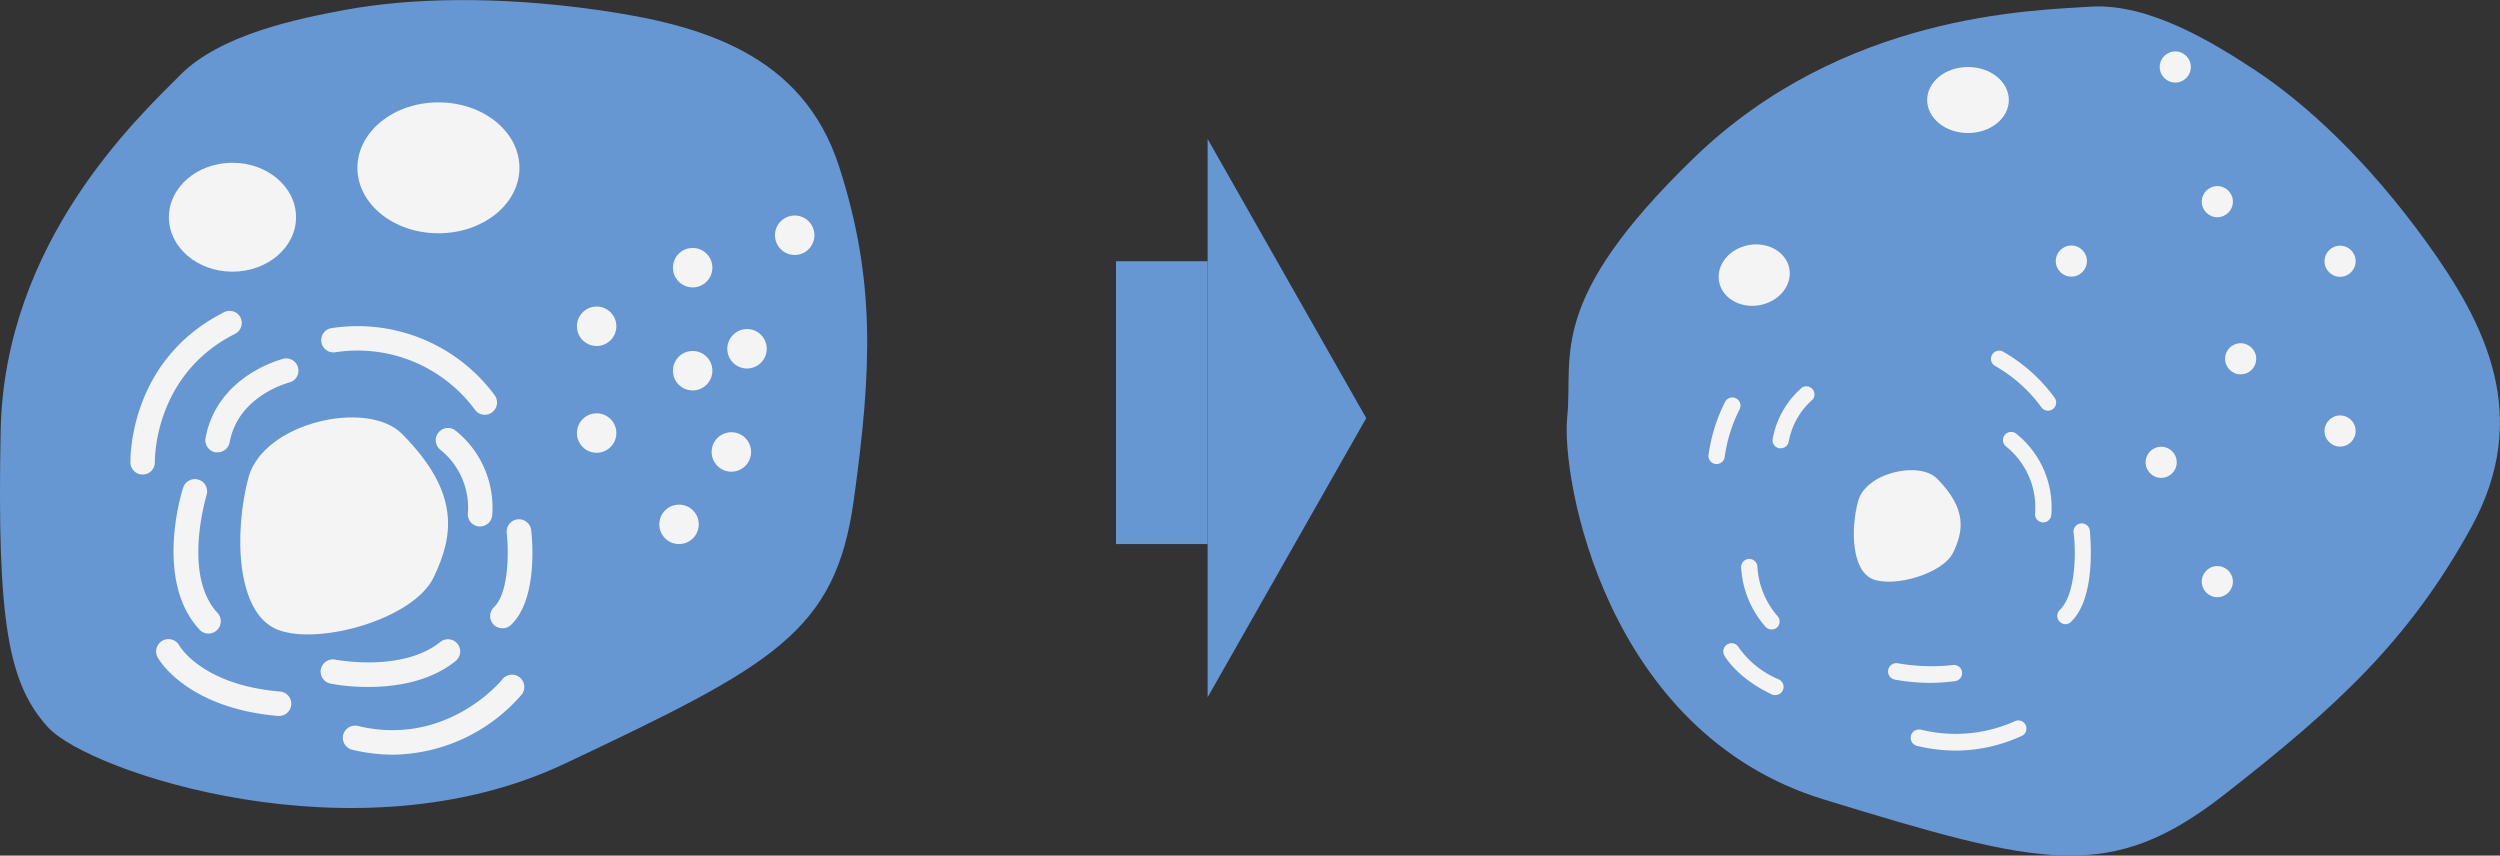 <svg xmlns="http://www.w3.org/2000/svg" viewBox="0 0 306.72 104.97"><rect x="0" y="0" width="306.72" height="104.97" fill="#333333" stroke="none"/><defs><style>.cls-1{fill:#6697d3;}.cls-2{fill:#f4f4f4;}</style></defs><title>Рrfrhесурс 3</title><g id="Слой_2" data-name="Слой 2"><g id="Слой_8" data-name="Слой 8"><path class="cls-1" d="M42.3,1.22c-5.75,1.07-15.27,3-20.21,8S.53,29.52.08,52.87s.9,31,5.84,36.39,37.73,16.55,63.33,4.45,33.24-16.13,35.49-32.3,2.69-27.11-1.8-41S85.87,3,73.3,1.22,50.05-.22,42.3,1.22Z"/><path class="cls-2" d="M49.34,53.25c-4.26-4.31-17.07-1.43-18.87,5.38S29,75.29,34.07,77.26s16.69-1.33,19.13-6.42S56.53,60.51,49.34,53.25Z"/><path class="cls-2" d="M26.7,55.49a1.37,1.37,0,0,1-.28,0,1.5,1.5,0,0,1-1.2-1.75c1.39-7.6,9.2-9.63,9.53-9.72a1.5,1.5,0,1,1,.73,2.91c-.25.07-6.27,1.68-7.31,7.35A1.49,1.49,0,0,1,26.7,55.49Z"/><path class="cls-2" d="M25.57,77.73a1.47,1.47,0,0,1-1.09-.48c-5.59-6-2.17-17-2-17.43a1.5,1.5,0,0,1,2.86.92c0,.09-3,9.78,1.35,14.46a1.51,1.51,0,0,1-1.1,2.53Z"/><path class="cls-2" d="M45.19,84.28a24.9,24.9,0,0,1-4.65-.41,1.5,1.5,0,0,1-1.17-1.77,1.51,1.51,0,0,1,1.77-1.17c.08,0,8.2,1.6,12.88-2.17A1.5,1.5,0,0,1,55.9,81.1C52.68,83.69,48.41,84.28,45.19,84.28Z"/><path class="cls-2" d="M58.9,64.59h-.12A1.49,1.49,0,0,1,57.4,63a9.1,9.1,0,0,0-3.31-7.77,1.5,1.5,0,1,1,1.75-2.44A12.08,12.08,0,0,1,60.39,63.2,1.5,1.5,0,0,1,58.9,64.59Z"/><path class="cls-2" d="M59.49,50.89a1.49,1.49,0,0,1-1.21-.61,17.91,17.91,0,0,0-17.15-7.06,1.5,1.5,0,0,1-.58-2.94,20.91,20.91,0,0,1,20.14,8.21,1.51,1.51,0,0,1-1.2,2.4Z"/><path class="cls-2" d="M17.45,58.22A1.5,1.5,0,0,1,16,56.76c0-.52-.18-12.58,11.51-18.46a1.49,1.49,0,0,1,2,.66,1.51,1.51,0,0,1-.67,2C18.8,46,19,56.57,19,56.68a1.5,1.5,0,0,1-1.46,1.54Z"/><path class="cls-2" d="M48.23,92.59A21.52,21.52,0,0,1,43.29,92,1.5,1.5,0,1,1,44,89.09c10.9,2.55,17.56-5.65,17.63-5.74A1.5,1.5,0,0,1,64,85.22,21.22,21.22,0,0,1,48.23,92.59Z"/><path class="cls-2" d="M61.64,77.08a1.48,1.48,0,0,1-1.09-.46,1.5,1.5,0,0,1,.05-2.12c1.94-1.85,1.78-7.33,1.57-9.1a1.5,1.5,0,1,1,3-.36c.1.86.89,8.43-2.48,11.63A1.47,1.47,0,0,1,61.64,77.08Z"/><path class="cls-2" d="M34.13,87.83H34c-11.11-1-14.52-6.92-14.66-7.17A1.5,1.5,0,0,1,22,79.2c.13.22,2.92,4.83,12.3,5.64a1.5,1.5,0,0,1-.13,3Z"/><ellipse class="cls-2" cx="28.52" cy="26.65" rx="7.8" ry="6.68"/><ellipse class="cls-2" cx="53.79" cy="20.59" rx="9.94" ry="8.03"/><circle class="cls-2" cx="84.98" cy="32.84" r="2.42"/><circle class="cls-2" cx="84.98" cy="45.48" r="2.42"/><circle class="cls-2" cx="73.2" cy="40.03" r="2.42"/><circle class="cls-2" cx="89.73" cy="55.45" r="2.42"/><circle class="cls-2" cx="73.2" cy="53.13" r="2.42"/><circle class="cls-2" cx="83.31" cy="64.33" r="2.42"/><circle class="cls-2" cx="91.65" cy="42.79" r="2.42"/><circle class="cls-2" cx="97.5" cy="28.86" r="2.42"/><path class="cls-1" d="M276.48,8.48c-4.76-3.11-12.77-8.13-20-7.66s-30.35.86-48.62,18.52-14.81,24.27-15.58,31.8,4.65,38.73,31.47,46.94,35.16,10.32,49.13-.58,22.7-19,30.28-32.74,1.74-25.09-5.48-35.08S282.89,12.67,276.48,8.48Z"/><path class="cls-2" d="M237.66,58.73c-2.19-2.22-8.77-.74-9.7,2.77s-.77,8.56,1.85,9.57,8.58-.68,9.83-3.3S241.35,62.46,237.66,58.73Z"/><path class="cls-2" d="M218.48,55h-.19a1,1,0,0,1-.8-1.17,10.9,10.9,0,0,1,3.59-6.28A1,1,0,0,1,222.41,49a9,9,0,0,0-2.95,5.15A1,1,0,0,1,218.48,55Z"/><path class="cls-2" d="M217.35,77.23a1,1,0,0,1-.73-.32,12,12,0,0,1-3-7.24,1,1,0,0,1,.9-1.09,1,1,0,0,1,1.09.9,10.1,10.1,0,0,0,2.43,6.06A1,1,0,0,1,218,77,1,1,0,0,1,217.35,77.23Z"/><path class="cls-2" d="M237,83.78a24.92,24.92,0,0,1-4.54-.4,1,1,0,0,1,.4-2,24,24,0,0,0,6.74.21,1,1,0,0,1,1.12.87,1,1,0,0,1-.88,1.11A24,24,0,0,1,237,83.78Z"/><path class="cls-2" d="M250.67,64.09h-.07a1,1,0,0,1-.92-1.08,9.59,9.59,0,0,0-3.52-8.2,1,1,0,1,1,1.17-1.63,11.57,11.57,0,0,1,4.34,10A1,1,0,0,1,250.67,64.09Z"/><path class="cls-2" d="M251.26,50.39a1,1,0,0,1-.8-.41,18,18,0,0,0-5.68-5.08,1,1,0,0,1-.38-1.37,1,1,0,0,1,1.36-.38,20.15,20.15,0,0,1,6.31,5.64,1,1,0,0,1-.21,1.4A1,1,0,0,1,251.26,50.39Z"/><path class="cls-2" d="M210.61,56.93h-.09a1,1,0,0,1-.91-1.09,20.45,20.45,0,0,1,2-6.45,1,1,0,1,1,1.79.88A18.41,18.41,0,0,0,211.61,56,1,1,0,0,1,210.61,56.93Z"/><path class="cls-2" d="M240,92.09a20.8,20.8,0,0,1-4.78-.57,1,1,0,0,1,.45-2,17.8,17.8,0,0,0,11.45-1,1,1,0,1,1,.8,1.82A19.39,19.39,0,0,1,240,92.09Z"/><path class="cls-2" d="M253.41,76.58a1,1,0,0,1-.72-.31,1,1,0,0,1,0-1.41c2.09-2,2-7.55,1.71-9.52a1,1,0,0,1,2-.24c0,.33.92,8.13-2.33,11.21A1,1,0,0,1,253.41,76.58Z"/><path class="cls-2" d="M217.81,85.29a1,1,0,0,1-.43-.1c-4.26-2-5.76-4.66-5.82-4.77a1,1,0,0,1,1.75-1,11.4,11.4,0,0,0,4.93,3.94,1,1,0,0,1-.43,1.91Z"/><ellipse class="cls-2" cx="216" cy="33.33" rx="4.4" ry="3.76" transform="matrix(0.98, -0.18, 0.18, 0.98, -2.46, 39.97)"/><ellipse class="cls-2" cx="241.45" cy="12.27" rx="5.01" ry="4.05"/><circle class="cls-2" cx="266.88" cy="8.22" r="1.91"/><circle class="cls-2" cx="274.9" cy="44.02" r="1.91"/><circle class="cls-2" cx="254.13" cy="32.03" r="1.91"/><circle class="cls-2" cx="287.1" cy="52.88" r="1.91"/><circle class="cls-2" cx="265.15" cy="56.72" r="1.91"/><circle class="cls-2" cx="272.04" cy="71.36" r="1.91"/><circle class="cls-2" cx="287.1" cy="32.05" r="1.91"/><circle class="cls-2" cx="272.04" cy="24.74" r="1.91"/><polygon class="cls-1" points="148.16 17.05 148.16 85.55 167.62 51.3 148.16 17.05"/><rect class="cls-1" x="136.92" y="32.05" width="11.24" height="34.7"/></g></g></svg>